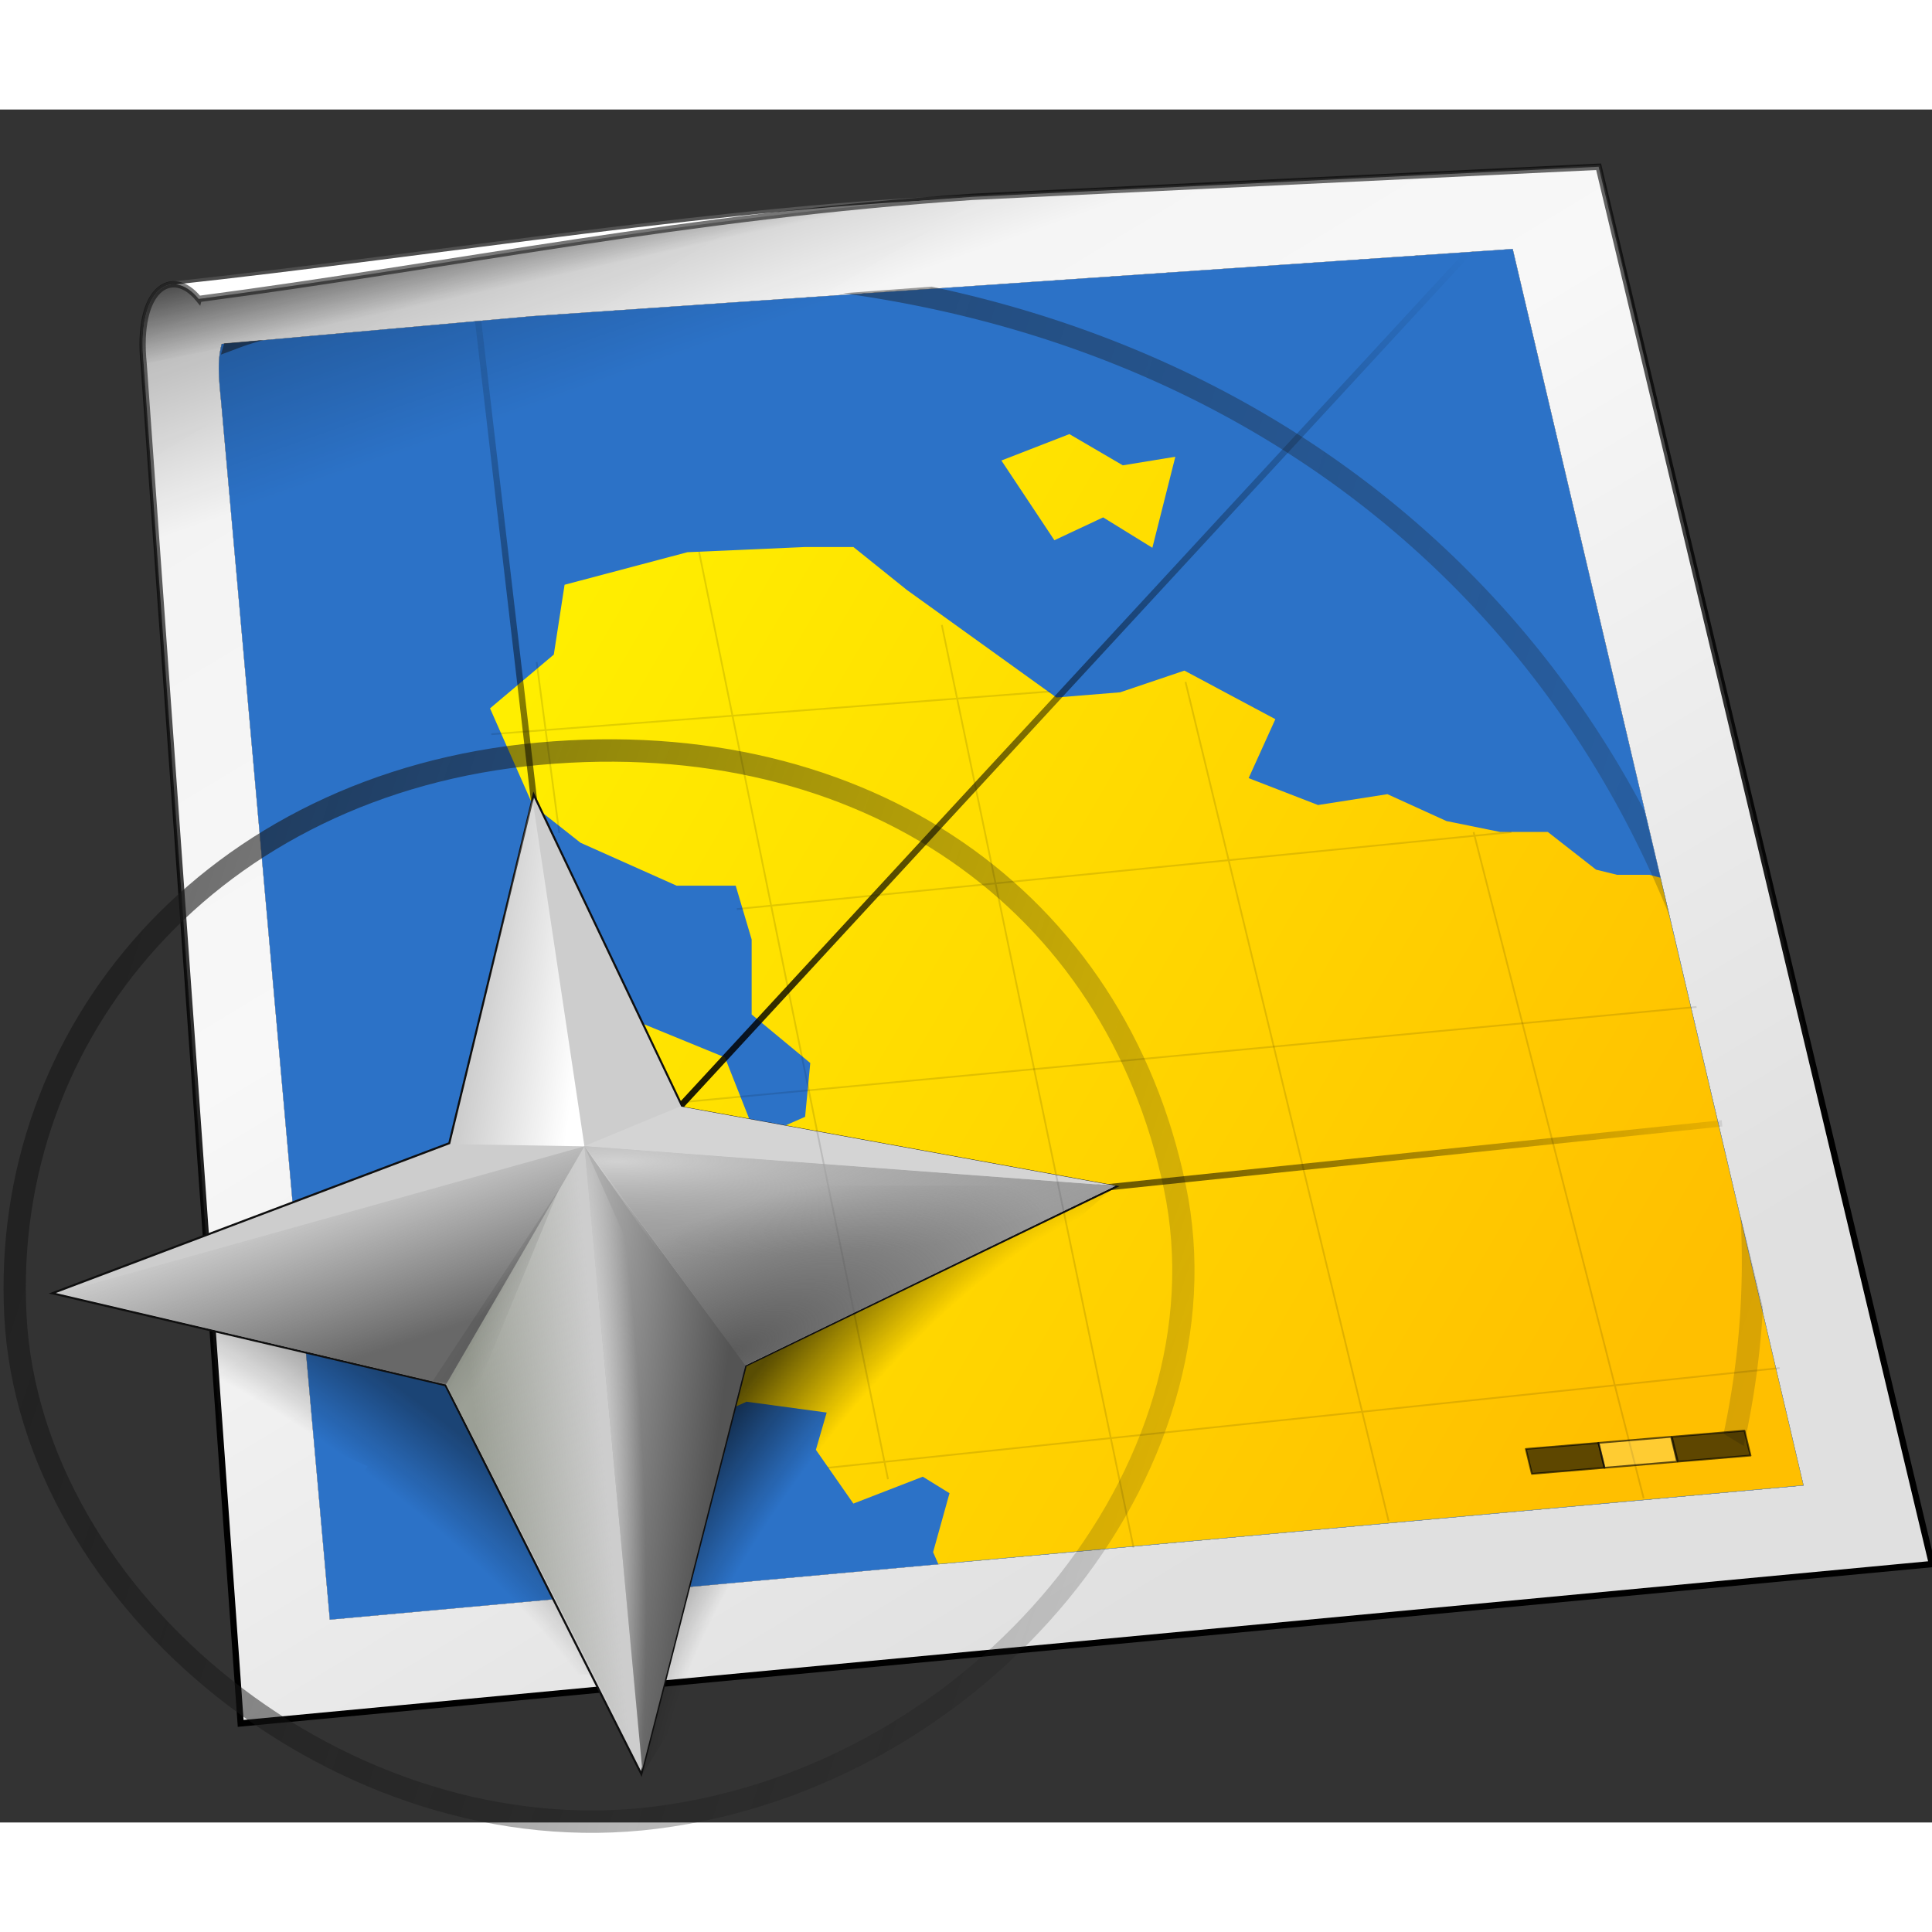 <svg xmlns="http://www.w3.org/2000/svg" xmlns:xlink="http://www.w3.org/1999/xlink" xml:space="preserve" width="128" height="128" overflow="visible" version="1.0" viewBox="0 0 126 111.715"><rect x="0" y="0" width="126" height="111.715" fill="#333333" stroke="none"/><defs><linearGradient id="r"><stop offset="0" style="stop-color:black;stop-opacity:1"/><stop offset="1" style="stop-color:black;stop-opacity:0"/></linearGradient><linearGradient id="m"><stop offset="0" style="stop-color:#efefef;stop-opacity:1"/><stop offset=".5" style="stop-color:#f8f8f8;stop-opacity:1"/><stop offset="1" style="stop-color:#e0e0e0;stop-opacity:1"/></linearGradient><linearGradient id="q"><stop offset="0" style="stop-color:#5b5b5b;stop-opacity:1"/><stop offset="1" style="stop-color:#5b5b5b;stop-opacity:0"/></linearGradient><linearGradient id="p"><stop offset="0" style="stop-color:white;stop-opacity:1"/><stop offset="1" style="stop-color:white;stop-opacity:0"/></linearGradient><linearGradient id="b"><stop offset="0" style="stop-color:#e8e8e8;stop-opacity:1"/><stop offset="1" style="stop-color:#969696;stop-opacity:0"/></linearGradient><linearGradient id="c"><stop offset="0" style="stop-color:#545454;stop-opacity:1"/><stop offset="1" style="stop-color:#b1b1b1;stop-opacity:1"/></linearGradient><linearGradient id="a"><stop offset="0" style="stop-color:black;stop-opacity:1"/><stop offset="1" style="stop-color:black;stop-opacity:0"/></linearGradient><linearGradient id="g"><stop offset="0" style="stop-color:#9ca096;stop-opacity:1"/><stop offset="1" style="stop-color:#9ca096;stop-opacity:0"/></linearGradient><linearGradient id="e"><stop offset="0" style="stop-color:#686868;stop-opacity:1"/><stop offset="1" style="stop-color:#686868;stop-opacity:0"/></linearGradient><linearGradient id="f"><stop offset="0" style="stop-color:white;stop-opacity:1"/><stop offset="1" style="stop-color:white;stop-opacity:0"/></linearGradient><linearGradient id="h"><stop offset="0" style="stop-color:#040404;stop-opacity:0"/><stop offset=".65" style="stop-color:#040404;stop-opacity:0"/><stop offset="1" style="stop-color:#040404;stop-opacity:1"/></linearGradient><linearGradient id="i"><stop offset="0" style="stop-color:black;stop-opacity:1"/><stop offset="1" style="stop-color:black;stop-opacity:0"/></linearGradient><linearGradient id="j"><stop offset="0" style="stop-color:yellow;stop-opacity:1"/><stop offset="1" style="stop-color:#ffbf00;stop-opacity:1"/></linearGradient><linearGradient id="k"><stop offset="0" style="stop-color:#111;stop-opacity:1"/><stop offset="1" style="stop-color:#111;stop-opacity:0"/></linearGradient><linearGradient id="o"><stop offset="0" style="stop-color:#4b4b4b;stop-opacity:1"/><stop offset="1" style="stop-color:#676767;stop-opacity:1"/></linearGradient><linearGradient id="n"><stop offset="0" style="stop-color:black;stop-opacity:1"/><stop offset="1" style="stop-color:black;stop-opacity:0"/></linearGradient><linearGradient id="l"><stop offset="0" style="stop-color:white;stop-opacity:1"/><stop offset="1" style="stop-color:white;stop-opacity:0"/></linearGradient><linearGradient id="d"><stop offset="0" style="stop-color:#181818;stop-opacity:1"/><stop offset="1" style="stop-color:#181818;stop-opacity:0"/></linearGradient><linearGradient xlink:href="#a" id="L" x1="-198.056" x2="-196.285" y1="149.183" y2="150.366" gradientUnits="userSpaceOnUse"/><linearGradient xlink:href="#c" id="J" x1="-181.021" x2="-191.346" y1="150.43" y2="149.097" gradientUnits="userSpaceOnUse"/><linearGradient xlink:href="#d" id="H" x1="136.783" x2="265.988" y1="123.002" y2="158.501" gradientTransform="matrix(2.212 .235 -.11 2.226 -647.26 -222.144)" gradientUnits="userSpaceOnUse"/><linearGradient xlink:href="#e" id="G" x1="-207.73" x2="-210.99" y1="151.196" y2="141.259" gradientUnits="userSpaceOnUse"/><linearGradient xlink:href="#f" id="F" x1="-191.011" x2="-198.023" y1="131.611" y2="130.56" gradientUnits="userSpaceOnUse"/><linearGradient xlink:href="#g" id="E" x1="-197.688" x2="-189.48" y1="154.465" y2="153.72" gradientUnits="userSpaceOnUse"/><linearGradient xlink:href="#i" id="C" x1="-193.562" x2="-138.479" y1="146.25" y2="82.639" gradientTransform="translate(4.557 -5.96)" gradientUnits="userSpaceOnUse"/><linearGradient xlink:href="#i" id="A" x1="-193.562" x2="-113.723" y1="146.25" y2="137.984" gradientTransform="translate(4.557 -5.96)" gradientUnits="userSpaceOnUse"/><linearGradient xlink:href="#i" id="z" x1="-193.562" x2="-200.088" y1="146.25" y2="83.825" gradientTransform="translate(5.96 -6.31)" gradientUnits="userSpaceOnUse"/><linearGradient xlink:href="#d" id="y" x1="136.783" x2="265.988" y1="123.002" y2="158.501" gradientTransform="matrix(1.18 .125 -.059 1.187 -436.806 -45.563)" gradientUnits="userSpaceOnUse"/><linearGradient xlink:href="#j" id="x" x1="-216.491" x2="-112.975" y1="85.027" y2="146.009" gradientTransform="matrix(.984 0 0 .984 0 -7.143)" gradientUnits="userSpaceOnUse"/><linearGradient xlink:href="#k" id="w" x1="-212.589" x2="-210.876" y1="75.939" y2="83.824" gradientUnits="userSpaceOnUse"/><linearGradient xlink:href="#l" id="v" x1="-111.126" x2="172.671" y1="123.444" y2="157.157" gradientTransform="matrix(1 .126 0 1 -102.628 7.338)" gradientUnits="userSpaceOnUse"/><linearGradient xlink:href="#m" id="t" x1="-214.734" x2="-152.392" y1="61.74" y2="165.793" gradientUnits="userSpaceOnUse"/><linearGradient xlink:href="#n" id="u" x1="-56.632" x2="-106.683" y1="146.441" y2="1.103" gradientTransform="matrix(1 .126 0 1 -102.628 7.338)" gradientUnits="userSpaceOnUse"/><linearGradient xlink:href="#o" id="s" x1="-117.115" x2="-.161" y1="124.407" y2="124.407" gradientTransform="matrix(1 .126 0 1 -102.628 7.338)" gradientUnits="userSpaceOnUse"/><linearGradient xlink:href="#r" id="N" x1="-224.773" x2="-211.834" y1="57.706" y2="94.691" gradientUnits="userSpaceOnUse"/><radialGradient xlink:href="#b" id="K" cx="-188.685" cy="127.572" r="17.433" fx="-188.5" fy="128.641" gradientTransform="matrix(2.357 .006 0 .39 255.965 88.512)" gradientUnits="userSpaceOnUse"/><radialGradient xlink:href="#h" id="D" cx="-180.543" cy="171.752" r="13.297" fx="-174.055" fy="171.863" gradientTransform="matrix(-.504 .662 2.318 1.766 -696.145 -20.963)" gradientUnits="userSpaceOnUse"/><radialGradient xlink:href="#h" id="B" cx="-180.543" cy="171.752" r="13.297" fx="-174.055" fy="171.863" gradientTransform="matrix(.732 .579 -1.807 2.286 272.65 -128.648)" gradientUnits="userSpaceOnUse"/><radialGradient xlink:href="#p" id="M" cx="-193.253" cy="156.116" r="5.281" fx="-193.253" fy="156.116" gradientTransform="matrix(.862 -.02 .145 6.111 -47.085 -796.387)" gradientUnits="userSpaceOnUse"/><radialGradient xlink:href="#q" id="I" cx="-181.42" cy="159.111" r="16.293" fx="-181.42" fy="159.111" gradientTransform="matrix(1.303 -.539 .211 .503 21.887 -27.756)" gradientUnits="userSpaceOnUse"/></defs><path d="M-217.593 80.28c17.596-1.889 37.198-5.138 52.616-5.642l41.052-1.96 20.882 89.641-109.978 11.88-6.367-88.667c-.35-2.4.154-5.003 1.795-5.252z" style="fill:#fff;fill-opacity:1;fill-rule:evenodd;stroke:url(#s);stroke-width:.213;stroke-linecap:butt;stroke-linejoin:miter;stroke-miterlimit:4;stroke-dasharray:none;stroke-opacity:1" transform="matrix(.994 0 0 1 227.439 -68.945)"/><path d="M-215.774 81.301c16.932-2.22 31.947-5.39 50.797-6.663l41.052-1.96 2.892 12.049 18.981 79.081-96.315 9.019-14.654 1.372-.996-13.88-5.37-74.787c-.502-4.901 1.857-6.376 3.613-4.23z" style="fill:url(#t);fill-opacity:1;fill-rule:evenodd;stroke:url(#u);stroke-width:.411;stroke-linecap:butt;stroke-linejoin:miter;stroke-miterlimit:4;stroke-dasharray:none;stroke-opacity:1" transform="matrix(.994 0 0 1 227.439 -68.945)"/><path d="m-207.168 167.427 96.682-8.75-19.08-80.632-64.3 4.38-20.395 1.811c-.38 1.36-.098 2.895.02 4.41z" style="fill:url(#v);fill-opacity:1;fill-rule:evenodd;stroke:#000;stroke-width:.014;stroke-linecap:butt;stroke-linejoin:miter;stroke-miterlimit:4;stroke-dasharray:none;stroke-opacity:1" transform="matrix(.994 0 0 1 227.439 -68.945)"/><path d="M-215.774 81.301c16.932-2.22 31.947-5.39 50.797-6.663l-54.41 10.894c-.502-4.901 1.857-6.376 3.613-4.23" style="fill:url(#w);fill-opacity:1;fill-rule:evenodd;stroke:none;stroke-width:.409;stroke-linecap:butt;stroke-linejoin:miter;stroke-miterlimit:4;stroke-dasharray:none;stroke-opacity:1" transform="matrix(.994 0 0 1 227.439 -68.945)"/><path d="m-207.168 167.427 96.682-8.75-19.08-80.632-64.3 4.38-20.395 1.811c-.38 1.36-.098 2.895.02 4.41z" style="fill:#2c72c7;fill-opacity:1;fill-rule:evenodd;stroke:none;stroke-width:.014;stroke-linecap:butt;stroke-linejoin:miter;stroke-miterlimit:4;stroke-dasharray:none;stroke-opacity:1" transform="matrix(.994 0 0 1 227.439 -68.945)"/><path d="m-158.649 90.113-4.46 1.723 3.476 5.199 3.199-1.49 3.23 1.982 1.507-5.937-3.446.56zm-17.339 7.365-7.721.338-8.06 2.123-.707 4.553-4.184 3.507 2.8 6.306 3.137 2.46 6.307 2.8h3.875l1.046 3.507v4.891l3.846 3.168-.339 3.507-3.168 1.385-2.092-5.26-5.968-2.43-3.845 4.183 2.8 3.168 5.598 3.169 4.922 3.845-4.215 4.922-3.845 2.091 2.092 5.26 3.876-1.753 5.26.708-.707 2.43 2.46 3.507 4.553-1.754 1.754 1.077-1.077 3.845.339.77 56.755-5.138-9.382-39.62-.708-.186h-2.123l-1.384-.338-3.168-2.46h-3.138l-3.507-.708-3.876-1.754-4.552.708-4.553-1.754 1.753-3.845-5.968-3.168-4.214 1.415-4.184.338-9.812-7.014-3.507-2.799z" style="fill:url(#x);fill-opacity:1;fill-rule:evenodd;stroke:none;stroke-width:1px;stroke-linecap:butt;stroke-linejoin:miter;stroke-opacity:1" transform="matrix(.994 0 0 1 227.439 -68.945)"/><path d="M-151.736 139.186c3.894 18.446-12.775 38.489-34.06 41.16-20.396 2.56-41.015-14.102-42.004-32.702-.99-18.6 12.955-34.755 34.36-36.686 21.404-1.93 37.758 9.533 41.704 28.228" style="fill:none;fill-opacity:1;fill-rule:nonzero;stroke:url(#y);stroke-width:1.461;stroke-linecap:round;stroke-linejoin:round;stroke-miterlimit:4;stroke-dasharray:none;stroke-dashoffset:4;stroke-opacity:1" transform="matrix(.994 0 0 1 227.439 -68.945)"/><path d="m-190.372 143.038-7.072-60.33" style="fill:none;fill-opacity:.75;fill-rule:evenodd;stroke:url(#z);stroke-width:.411;stroke-linecap:butt;stroke-linejoin:miter;stroke-miterlimit:4;stroke-dasharray:none;stroke-opacity:1" transform="matrix(.994 0 0 1 227.439 -68.945)"/><path d="M-221.026 145.868c.992 0 105.2-10.805 105.2-10.805" style="fill:none;fill-opacity:.75;fill-rule:evenodd;stroke:url(#A);stroke-width:.411;stroke-linecap:butt;stroke-linejoin:miter;stroke-miterlimit:4;stroke-dasharray:none;stroke-opacity:1" transform="matrix(.994 0 0 1 227.439 -68.945)"/><path d="m-155.585 139.1-25.005 10.731-6.06 27.67 13.945-22.267-.694-.475z" style="opacity:.664;fill:url(#B);fill-opacity:1;fill-rule:evenodd;stroke:none;stroke-width:1px;stroke-linecap:butt;stroke-linejoin:miter;stroke-opacity:1" transform="matrix(.994 0 0 1 227.439 -68.945)"/><path d="m-192.022 142.397 59.532-64.1" style="fill:none;fill-opacity:.75;fill-rule:evenodd;stroke:url(#C);stroke-width:.411;stroke-linecap:butt;stroke-linejoin:miter;stroke-miterlimit:4;stroke-dasharray:none;stroke-opacity:1" transform="matrix(.994 0 0 1 227.439 -68.945)"/><path d="m-189.886 134.227 72.384-6.755" style="opacity:.119;fill:none;fill-opacity:.75;fill-rule:evenodd;stroke:#000;stroke-width:.115;stroke-linecap:butt;stroke-linejoin:miter;stroke-miterlimit:4;stroke-dasharray:none;stroke-opacity:1" transform="matrix(.994 0 0 1 227.439 -68.945)"/><path d="m-214.806 148.042 15.924 2.895 9.815 19.994-2.248.108-13.937-12.975.56-.626-9.662-4.32z" style="opacity:.422;fill:url(#D);fill-opacity:1;fill-rule:evenodd;stroke:none;stroke-width:1px;stroke-linecap:butt;stroke-linejoin:miter;stroke-opacity:1" transform="matrix(.994 0 0 1 227.439 -68.945)"/><path d="m-225.382 146.146 25.798 5.996 12.852 25.359 6.85-26.635 24.306-11.673-28.433-5.153-9.79-20.418-5.535 22.737z" style="fill:#cdcdcd;fill-opacity:1;fill-rule:evenodd;stroke:#0f0f0f;stroke-width:.135;stroke-linecap:butt;stroke-linejoin:miter;stroke-miterlimit:4;stroke-dasharray:none;stroke-opacity:1" transform="matrix(.994 0 0 1 227.439 -68.945)"/><path d="m-199.557 152.082 9.09-15.521 3.791 40.629z" style="fill:url(#E);fill-opacity:1;fill-rule:evenodd;stroke:none;stroke-width:1px;stroke-linecap:butt;stroke-linejoin:miter;stroke-opacity:1" transform="matrix(.994 0 0 1 227.439 -68.945)"/><path d="m-179.905 150.853-10.568-14.306 34.865 2.591z" style="fill:#9c9c9c;fill-opacity:1;fill-rule:evenodd;stroke:none;stroke-width:1px;stroke-linecap:butt;stroke-linejoin:miter;stroke-opacity:1" transform="matrix(.994 0 0 1 227.439 -68.945)"/><path d="m-190.465 136.564-3.42-22.702-5.365 22.555z" style="fill:url(#F);fill-opacity:1;fill-rule:evenodd;stroke:none;stroke-width:1px;stroke-linecap:butt;stroke-linejoin:miter;stroke-opacity:1" transform="matrix(.994 0 0 1 227.439 -68.945)"/><path d="m-199.55 152.104 9.082-15.543-34.525 9.584z" style="fill:url(#G);fill-opacity:1;fill-rule:evenodd;stroke:none;stroke-width:1px;stroke-linecap:butt;stroke-linejoin:miter;stroke-opacity:1" transform="matrix(.994 0 0 1 227.439 -68.945)"/><path d="m-184.18 133.96-6.293 2.587 34.865 2.591z" style="fill:#d4d4d4;fill-opacity:1;fill-rule:evenodd;stroke:none;stroke-width:1px;stroke-linecap:butt;stroke-linejoin:miter;stroke-opacity:1" transform="matrix(.994 0 0 1 227.439 -68.945)"/><path d="m-120.972 159.512-11.155-43.443M-137.705 161l-13.324-54.723M-154.438 162.735l-12.58-60.177M-170.55 158.273l-12.395-60.486M-193.605 104.975l1.487 11.156M-174.517 157.529l62.47-6.507M-180.467 121.089l50.819-5.02M-196.58 109.685l36.689-2.788" style="opacity:.119;fill:none;fill-opacity:.75;fill-rule:evenodd;stroke:#000;stroke-width:.115;stroke-linecap:butt;stroke-linejoin:miter;stroke-miterlimit:4;stroke-dasharray:none;stroke-opacity:1" transform="matrix(.994 0 0 1 227.439 -68.945)"/><path d="m-167.682 80.498-5.814.43c25.58 3.508 45.215 18.375 54.233 40.637l-1.661-6.891c-9.36-17.62-25.89-29.789-46.758-34.176m-43.848 3.48-2.568.214-.219.735c1.48-.529 1.248-.504 2.787-.95m96.912 57.059c.279 4.77-.096 9.568-1.108 14.273l1.323.8a56 56 0 0 0 1.261-9.013z" style="fill:url(#H);fill-opacity:1;fill-rule:nonzero;stroke:none;stroke-width:1.457;stroke-linecap:round;stroke-linejoin:round;stroke-miterlimit:4;stroke-dasharray:none;stroke-dashoffset:4;stroke-opacity:1" transform="matrix(.994 0 0 1 227.439 -68.945)"/><path d="m-180.065 150.918-8.441-11.793 32.898.013z" style="fill:url(#I);fill-opacity:1;fill-rule:evenodd;stroke:none;stroke-width:1px;stroke-linecap:butt;stroke-linejoin:miter;stroke-opacity:1" transform="matrix(.994 0 0 1 227.439 -68.945)"/><path d="m-179.905 150.853-10.563-14.292 3.792 40.629z" style="fill:url(#J);fill-opacity:1;fill-rule:evenodd;stroke:none;stroke-width:1px;stroke-linecap:butt;stroke-linejoin:miter;stroke-opacity:1" transform="matrix(.994 0 0 1 227.439 -68.945)"/><path d="m-182.331 148.113-8.142-11.566 34.865 2.591z" style="fill:url(#K);fill-opacity:1;fill-rule:evenodd;stroke:none;stroke-width:1px;stroke-linecap:butt;stroke-linejoin:miter;stroke-opacity:1;opacity:.705" transform="matrix(.994 0 0 1 227.439 -68.945)"/><path d="M159.12 146.808h4.781v1.668h-4.781z" style="opacity:.631;fill:#000;fill-opacity:1;fill-rule:nonzero;stroke:#000;stroke-width:.118;stroke-linecap:round;stroke-linejoin:round;stroke-miterlimit:4;stroke-dasharray:none;stroke-dashoffset:4;stroke-opacity:1" transform="matrix(-.991 .083 .235 .972 227.439 -68.945)"/><path d="M154.342 146.808h4.781v1.668h-4.781z" style="opacity:.631;fill:#fff;fill-opacity:.314;fill-rule:nonzero;stroke:#000;stroke-width:.118;stroke-linecap:round;stroke-linejoin:round;stroke-miterlimit:4;stroke-dasharray:none;stroke-dashoffset:4;stroke-opacity:1" transform="matrix(-.991 .083 .235 .972 227.439 -68.945)"/><path d="M149.513 146.808h4.781v1.668h-4.781z" style="opacity:.631;fill:#000;fill-opacity:1;fill-rule:nonzero;stroke:#000;stroke-width:.118;stroke-linecap:round;stroke-linejoin:round;stroke-miterlimit:4;stroke-dasharray:none;stroke-dashoffset:4;stroke-opacity:1" transform="matrix(-.991 .083 .235 .972 227.439 -68.945)"/><path d="m-200.412 151.856 8.253-12.446-6.259 15.12-1.097-2.549z" style="opacity:.082;fill:url(#L);fill-opacity:1;fill-rule:evenodd;stroke:none;stroke-width:1px;stroke-linecap:butt;stroke-linejoin:miter;stroke-opacity:1" transform="matrix(.994 0 0 1 227.439 -68.945)"/><path d="m-199.951 151.878 6.872-10.978-6.303 11.471-.133-.39z" style="opacity:.082;fill:#000;fill-opacity:.208;fill-rule:evenodd;stroke:none;stroke-width:1px;stroke-linecap:butt;stroke-linejoin:miter;stroke-opacity:1" transform="matrix(.994 0 0 1 227.439 -68.945)"/><path d="m-184.299 150.295-6.169-13.734 3.792 40.629z" style="fill:url(#M);fill-opacity:1;fill-rule:evenodd;stroke:none;stroke-width:1px;stroke-linecap:butt;stroke-linejoin:miter;stroke-opacity:1" transform="matrix(.994 0 0 1 227.439 -68.945)"/><path d="M-215.774 81.301c16.932-2.22 31.947-5.39 50.797-6.663l41.052-1.96 2.892 12.049 18.981 79.081-96.315 9.019-14.654 1.372-.996-13.88-5.37-74.787c-.502-4.901 1.857-6.376 3.613-4.23" style="fill:url(#N);fill-opacity:1;fill-rule:evenodd;stroke:none;stroke-width:.411;stroke-linecap:butt;stroke-linejoin:miter;stroke-miterlimit:4;stroke-dasharray:none;stroke-opacity:1;opacity:.75" transform="matrix(.994 0 0 1 227.439 -68.945)"/></svg>